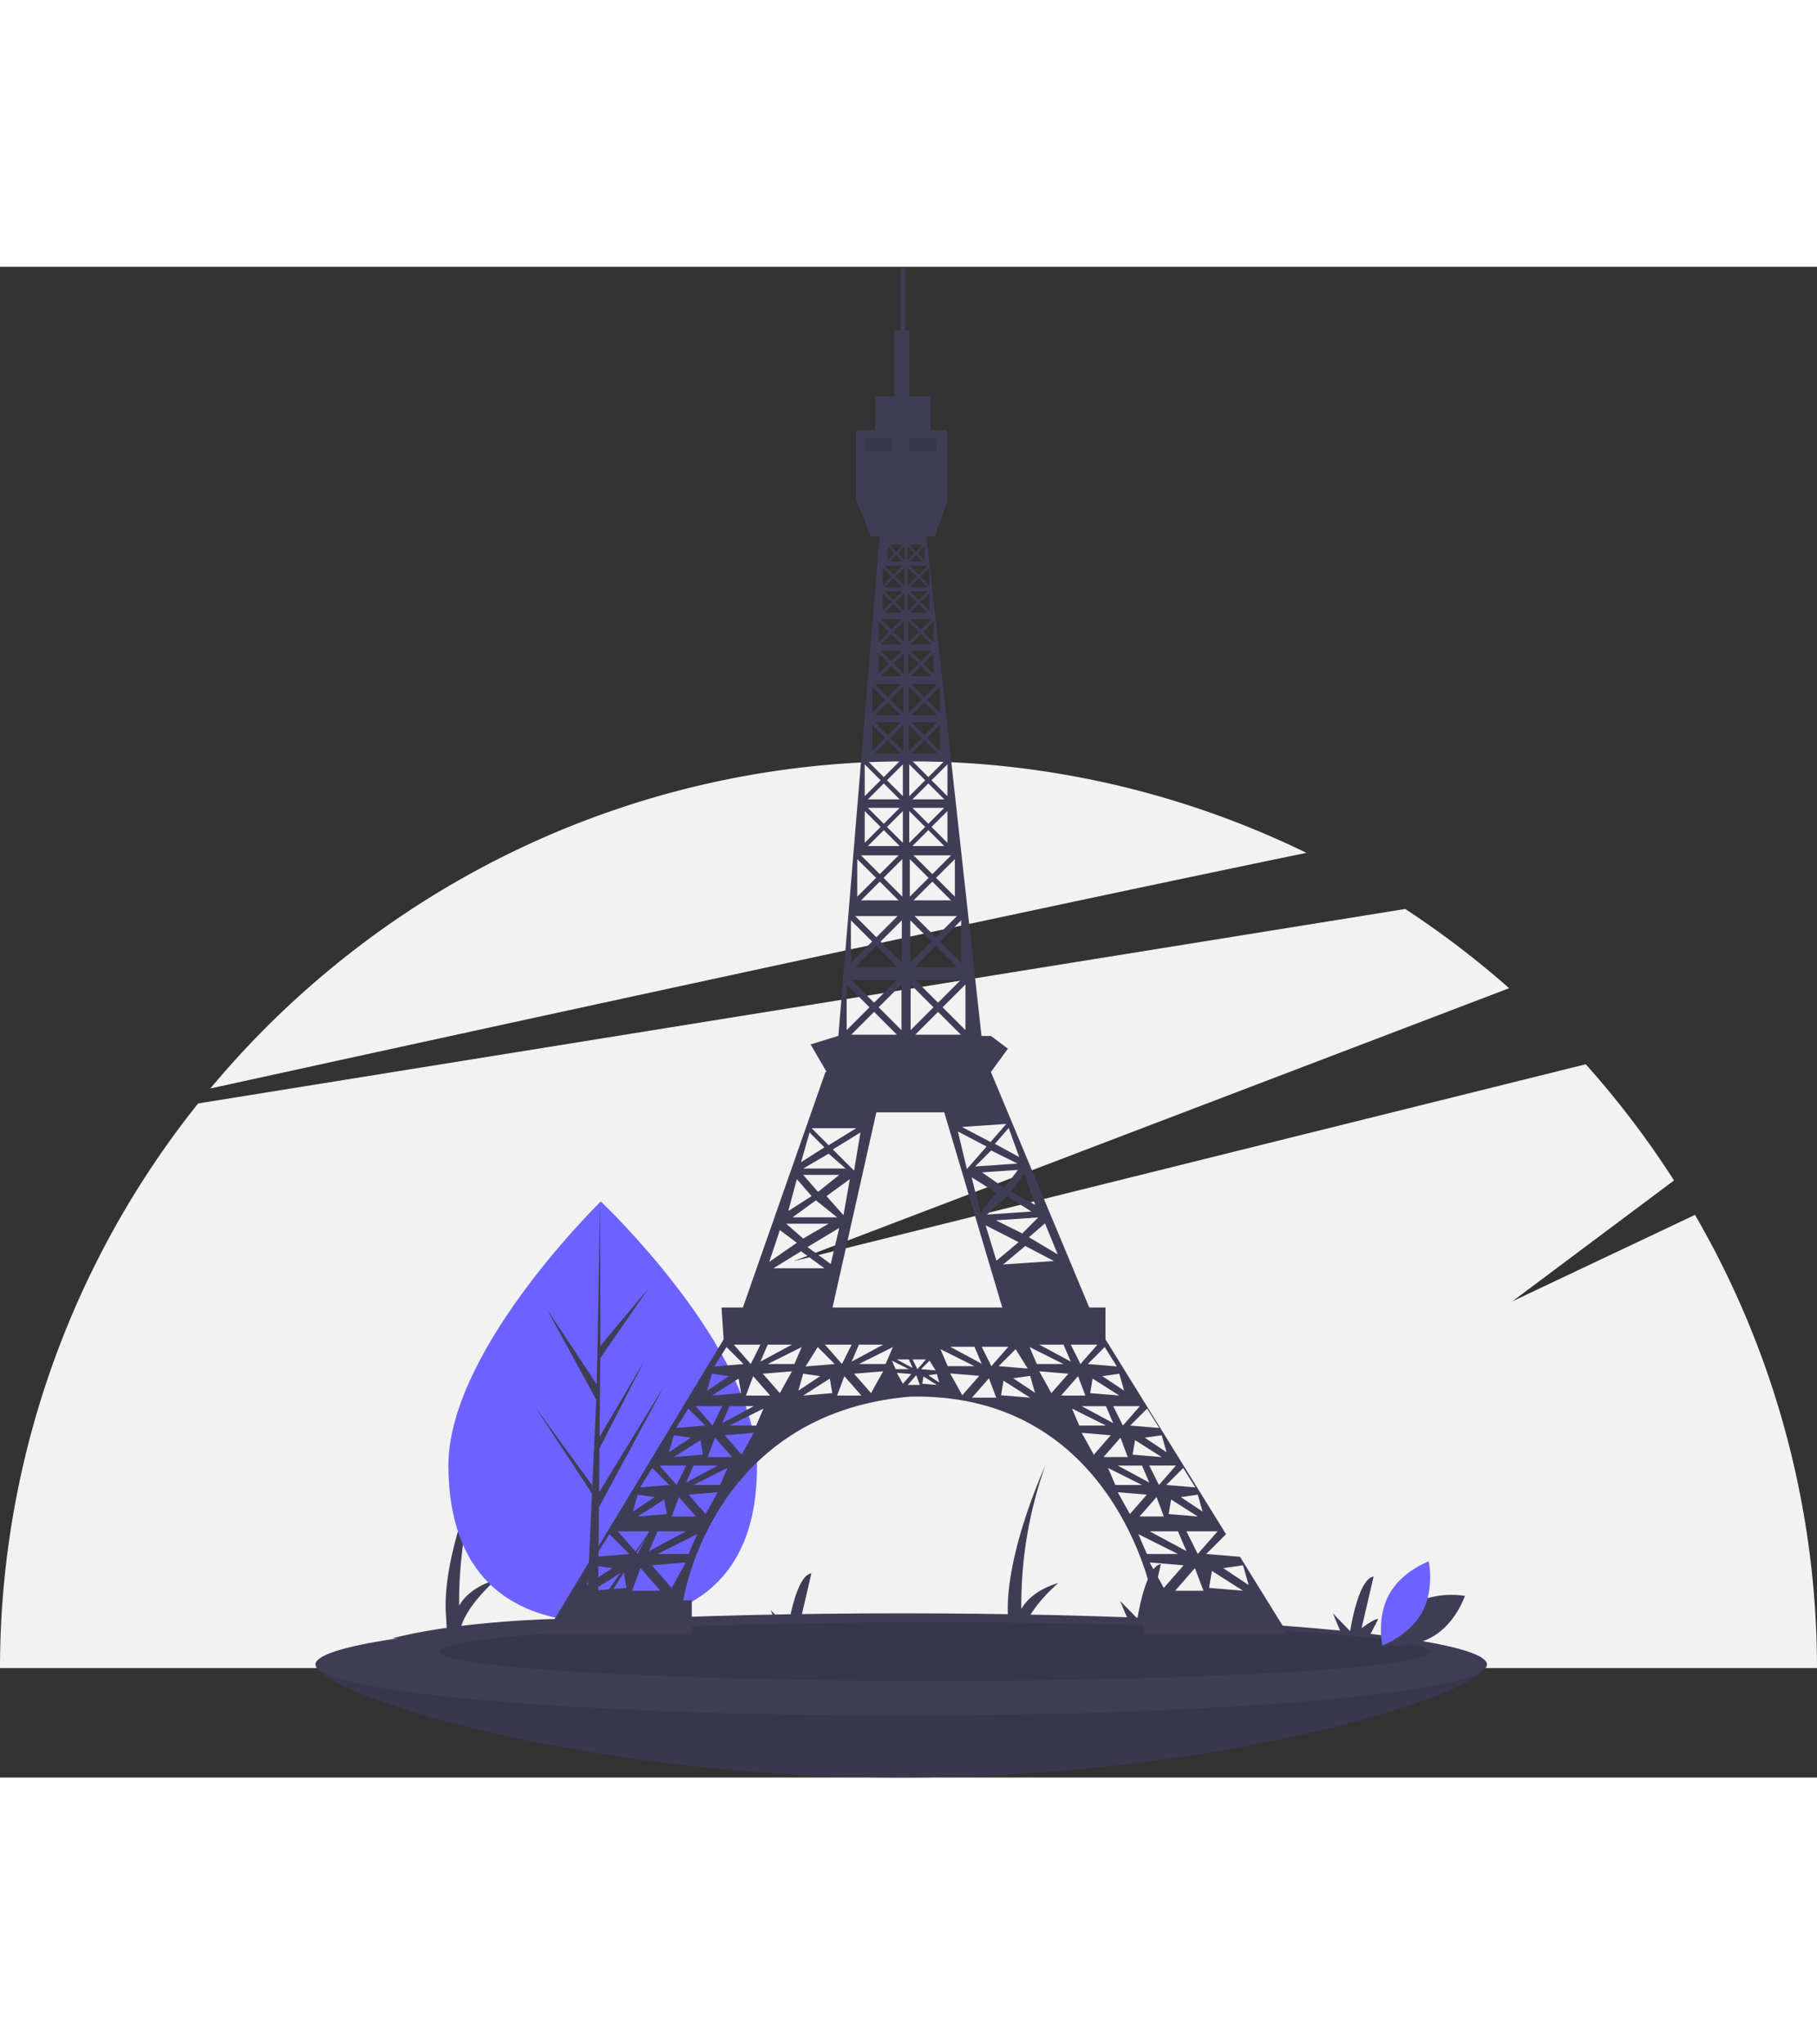 <svg id="bf2b8cd6-fd02-49d0-ad41-2cc0305f82f5" data-name="Layer 1" xmlns="http://www.w3.org/2000/svg" width="400" height="450" viewBox="0 0 995.987 828"><rect x="0" y="0" width="995.987" height="828" fill="#333333" stroke="none"/><title>Eiffel_tower</title><path d="M1031.125,555.612,931,603l88.615-66.262a500.057,500.057,0,0,0-48.384-63.668L537,581,929.233,431.376a499.981,499.981,0,0,0-56.958-43.414L210.609,494.539A495.88,495.88,0,0,0,102.006,804h995.987A495.613,495.613,0,0,0,1031.125,555.612Z" transform="translate(-102.006 -36)" fill="#f2f2f2"/><path d="M818.123,357.195A495.972,495.972,0,0,0,600,307c-153.83,0-291.361,69.753-382.71,179.349C373.716,452.074,646.067,392.743,818.123,357.195Z" transform="translate(-102.006 -36)" fill="#f2f2f2"/><path d="M892.123,792.876q-20.619-3.493-39.659-6l5.018-9.729c-1.692-.588-9.126,4.984-9.126,4.984l6.585-28.241c-8.51,1.026-12.837,29.862-12.837,29.862l-9.508-9.749,4.603,10.961a877.87,877.87,0,0,0-100.62-6.333l4.295-8.327c-1.692-.588-9.126,4.984-9.126,4.984l6.585-28.241c-8.51,1.026-12.837,29.862-12.837,29.862l-9.508-9.749,4.875,11.609a565.21,565.21,0,0,0-57.842,3.929c4.344-12.972,19.101-25.31,19.101-25.31-11.27,3.352-17.181,8.969-20.27,14.205a227.456,227.456,0,0,1,13.147-78.589s-23.294,50.691-20.322,84.716l.356,6.042c-19.748,2.828-29.677,5.77-29.677,5.77Z" transform="translate(-102.006 -36)" fill="#3f3d56"/><path d="M583.966,791.061q-20.619-3.493-39.659-6l5.018-9.729c-1.692-.588-9.126,4.984-9.126,4.984l6.585-28.241c-8.51,1.026-12.837,29.862-12.837,29.862l-9.508-9.749,4.603,10.961a877.872,877.872,0,0,0-100.62-6.333l4.295-8.327c-1.692-.588-9.126,4.984-9.126,4.984l6.585-28.241c-8.51,1.026-12.837,29.862-12.837,29.862l-9.508-9.749,4.875,11.609a565.21,565.21,0,0,0-57.842,3.929c4.344-12.972,19.101-25.31,19.101-25.31-11.27,3.352-17.181,8.969-20.27,14.205a227.456,227.456,0,0,1,13.147-78.589s-23.294,50.691-20.322,84.716l.356,6.042c-19.748,2.828-29.677,5.77-29.677,5.77Z" transform="translate(-102.006 -36)" fill="#3f3d56"/><path d="M917.003,802c0,15.464-143.717,62-321,62s-321-46.536-321-62,143.717,6,321,6S917.003,786.536,917.003,802Z" transform="translate(-102.006 -36)" fill="#3f3d56"/><path d="M917.003,802c0,15.464-143.717,62-321,62s-321-46.536-321-62,143.717,6,321,6S917.003,786.536,917.003,802Z" transform="translate(-102.006 -36)" opacity="0.1"/><ellipse cx="493.997" cy="766" rx="321" ry="28" fill="#3f3d56"/><ellipse cx="512.497" cy="759" rx="271.5" ry="16" opacity="0.1"/><path d="M516.966,692.416c.449,63.706-37.267,86.213-83.981,86.542q-1.628.011-3.24-.014-3.248-.047-6.429-.251c-42.182-2.688-75.105-25.841-75.523-85.087-.432-61.313,77.385-139.24,83.222-145.002.005,0,.005,0,.01-.005.222-.22.335-.329.335-.329S516.518,628.715,516.966,692.416Z" transform="translate(-102.006 -36)" fill="#6c63ff"/><path d="M429.837,769.235l30.632-43.443-30.677,48.189-.048,4.964q-3.248-.047-6.429-.251l2.884-63.755-.029-.493.056-.094.274-6.024-31.431-47.871,31.493,43.359.087,1.277,2.179-48.17-26.967-49.507L429.096,648.457l1.919-99.853.008-.332.002.327.118,78.734,26.273-31.398L431.077,634.114l-.397,43.121,24.457-41.551-24.511,47.891-.221,23.977L465.915,649.703l-35.591,66.213Z" transform="translate(-102.006 -36)" fill="#3f3d56"/><path d="M728.903,785.462H807.977l-26.266-42.453-18.504-1.542,10.842-10.842L707.972,623.824V606.382h-8.886L645.177,477.304,654.48,464.513l-9.303-6.977h-5.164L609.834,183.683h4.528l6.977-19.769V125.54H612.036V106.934H600.407V70.886h-2.326V36H595.756V70.886h-3.489v36.049H581.802V125.54H571.336v38.374l8.14,19.769h4.704L561.548,457.536h-.096l-15.117,4.651,8.14,13.954.581,1.163h-.581L509.219,606.382H497.495l1.163,17.443-97.68,161.637h80.237V766.856H476.563s15.117-102.331,124.426-111.634c111.634-2.326,132.566,109.309,132.566,109.309h-4.651Zm54.46-37.793,3.101,10.853-13.954-9.303Zm-17.055,3.101,17.055,10.853-18.606-1.551Zm-20.156,10.853,10.853-12.404,4.651,12.404ZM727.99,693.014l3.987,9.303L714.7,693.014Zm-5.15-5.98,1.329-7.974,14.619,9.303Zm24.863,42.029,4.651,10.853-20.156-10.853Zm-21.042-8.14,9.303-10.632,3.987,10.632Zm15.948-1.329,1.329-7.974,14.619,9.303Zm15.948,21.873-6.202-12.404h17.055Zm2.658-23.202-11.961-7.974,9.303-1.329Zm-3.987-13.29-15.948-1.329,9.303-9.303Zm-19.935-1.329-5.316-10.632h14.619Zm4.153-17.941-11.961-7.974,9.303-1.329Zm-3.987-13.29-15.948-1.329,9.303-9.303Zm-19.935-1.329-5.316-10.632h14.619Zm-17.941-17.775,1.329-7.974,14.619,9.303Zm12.625,16.446-17.277-9.303h13.29Zm5.98-17.775-11.961-7.974,9.303-1.329Zm-3.987-13.29-15.948-1.329,9.303-9.303Zm-10.632-11.961-9.303,10.632-5.316-10.632Zm-14.619,9.303L671.674,626.732h13.29ZM558.355,606.382l24.028-106.983h37.211l31.805,106.983Zm81.756,30.816L622.834,627.894h13.29Zm-30.567-2.326-4.651,5.316-2.658-5.316Zm-7.309,4.651-8.638-4.651h6.645Zm-57.644-66.283,17.443-10.466L557.382,582.543Zm9.303,11.629H525.985l15.117-9.303Zm42.802-371.041-4.92,4.92-4.92-4.92Zm-9.84-2.147,4.92-4.92,4.92,4.92Zm9.84,13.954h-9.84l4.92-4.92Zm-3.936-5.904,4.92-4.92v9.84Zm4.741,10.466v11.629l-5.814-5.814Zm-4.741-24.42,4.92-4.92V210.697Zm1.252-12.791,3.876-3.876v7.752Zm3.101,4.651h-7.752l3.876-3.876Zm-3.876-5.427-3.876-3.876h7.752Zm-.775.775-3.876,3.876v-7.752Zm4.234,6.888-4.92,4.92-4.92-4.92Zm-5.904,5.904-4.92,4.92v-9.84Zm0,13.954-4.92,4.92V214.812Zm5.546,9.303-5.814,5.814-5.814-5.814Zm0,13.954H584.709l5.814-5.814Zm1.163,4.651v11.629l-5.814-5.814Zm-1.163-1.163-5.814,5.814-5.814-5.814Zm0,13.954H584.709l5.814-5.814Zm.894,5.635v14.312l-7.156-7.156Zm-1.431,15.743H581.489l7.156-7.156Zm1.431,5.188v14.312l-7.156-7.156Zm-1.431-1.431-7.156,7.156-7.156-7.156Zm0,17.175H581.489l7.156-7.156Zm1.118,5.949V326.133l-8.721-8.721Zm-1.744,19.187H577.732l8.721-8.721Zm1.744,6.396v17.443l-8.721-8.721Zm-1.744-1.744-8.721,8.721-8.721-8.721Zm0,20.931H577.732l8.721-8.721Zm1.431,7.156v20.574L586.319,370.903Zm-2.057,22.631H573.975l10.287-10.287Zm1.789,10.913v23.257l-11.629-11.629ZM594.012,419.743H570.755l11.629-11.629Zm2.147,9.571v25.046l-12.523-12.523Zm-2.505-2.505-12.523,12.523-12.523-12.523Zm0,30.055H568.608l12.523-12.523ZM565.522,530.214H542.265l13.954-8.14Zm-6.977-10.466,15.117-9.303-3.489,20.931Zm9.303,16.28-3.489,19.769L555.056,545.332Zm-5.814-2.326-11.629,9.303-8.14-9.303Zm-1.163,23.257h-24.42l12.791-9.303Zm7.974,69.771-5.316,10.632-9.303-10.632Zm3.987,0H586.121l-17.277,9.303Zm87.527-56.156-12.13,10.15-5.984-19.407ZM639.45,554.517l-4.824-19.486,13.394,8.412Zm14.529-9.148,13.394,8.412-24.364,1.659Zm-1.476-4.562-12.234-8.491,19.723-1.343Zm-15.951-11.735,8.728-8.753,14.475,7.173ZM631.99,530.548l-4.903-20.646,15.714,8.254Zm-28.318-73.683,12.523-12.523,12.523,12.523Zm-2.505-2.505V429.314l12.523,12.523Zm2.505-27.551h25.046l-12.523,12.523Zm-.358-7.067,11.629-11.629L626.572,419.743Zm-2.326-2.326V394.16l11.629,11.629Zm-.268-36.228V360.616L611.007,370.903Zm12.344-8.229,10.287,10.287H602.778Zm-8.498-153.229-4.92,4.92V214.812Zm-3.936-5.904h9.84l-4.92,4.92Zm-.805,33.812,5.814,5.814-5.814,5.814Zm1.163-1.163h11.629l-5.814,5.814Zm-.894,40.521,7.156,7.156-7.156,7.156Zm1.431-1.431h14.312l-7.156,7.156ZM600.407,334.273l8.721,8.721-8.721,8.721Zm1.744-1.744h17.443l-8.721,8.721Zm8.721,12.21,8.721,8.721H602.152Zm1.744-1.744,8.721-8.721v17.443Zm-10.466-15.117,8.721-8.721,8.721,8.721Zm-1.744-1.744V308.69l8.721,8.721Zm8.274-30.547,7.156,7.156H601.526Zm1.431-1.431,7.156-7.156v14.312Zm-8.587-12.344,7.156-7.156,7.156,7.156Zm-1.431-1.431V266.067l7.156,7.156Zm6.709-25.762,5.814,5.814H600.989Zm1.163-1.163,5.814-5.814v11.629Zm-6.977-10.466,5.814-5.814,5.814,5.814Zm-1.163-1.163V230.197l5.814,5.814Zm5.725-21.11,4.92,4.92h-9.84Zm.984-.984,4.92-4.92v9.84Zm-5.904-8.051,4.92-4.92,4.92,4.92Zm-.984-.984v-9.84l4.92,4.92Zm5.218-17.711,3.876-3.876v7.752Zm3.101,4.651h-7.752l3.876-3.876Zm-3.876-5.427-3.876-3.876h7.752Zm-.775.775-3.876,3.876v-7.752ZM654.73,627.894l-9.303,10.632-5.316-10.632Zm-2.863-45.085,12.13-10.15,15.714,8.254Zm29.927-5.535-15.793-9.414,8.807-7.593Zm-19.432-11.498-14.475-7.173,23.203-1.58Zm7.094-15.635-13.315-7.252,7.489-9.834Zm-8.778-26.21-13.315-7.252,7.568-8.674Zm-7.065-18.168L644.964,515.678l-15.714-8.254Zm-22.39-51.404-12.523-12.523,12.523-12.523Zm-2.326-36.943-11.629-11.629,11.629-11.629ZM614.943,403.463,603.315,391.834h23.257Zm10.466-22.273L615.122,370.903l10.287-10.287Zm-12.344-12.344-10.287-10.287h20.574Zm8.274-42.713-8.721-8.721,8.721-8.721Zm-10.466-10.466-8.721-8.721h17.443Zm6.396-35.288-7.156-7.156,7.156-7.156Zm-8.587-8.587-7.156-7.156h14.312Zm5.099-29.966-5.814-5.814,5.814-5.814Zm-6.977-6.977-5.814-5.814h11.629Zm4.651-24.152-4.92-4.92,4.92-4.92Zm-5.904-5.904-4.92-4.92h9.84Zm-22.005,25.404,5.814,5.814-5.814,5.814Zm0,17.443,5.814,5.814-5.814,5.814Zm12.255,16.996-7.156,7.156-7.156-7.156Zm-15.743,1.431,7.156,7.156-7.156,7.156Zm0,20.931,7.156,7.156-7.156,7.156Zm15.117,19.948-8.721,8.721-8.721-8.721Zm-19.187,1.744,8.721,8.721-8.721,8.721Zm0,25.583,8.721,8.721-8.721,8.721Zm18.561,24.286-10.287,10.287-10.287-10.287Zm-22.631,2.057L582.204,370.903l-10.287,10.287Zm22.094,31.218L582.383,403.463,570.755,391.834Zm-25.583,2.326,11.629,11.629-11.629,11.629Zm-2.326,35.154,12.523,12.523-12.523,12.523Zm5.233,78.806L556.219,517.423l-9.303-9.303Zm-25.583,2.326,8.14,8.14-12.791,8.14ZM538.776,536.029l8.14,9.303-12.791,8.14Zm17.443,24.42-13.954,8.14-9.303-8.14Zm-26.746,3.489,9.303,6.977-15.117,10.466Zm6.645,62.794-17.277,9.303,3.987-9.303Zm-17.277,0-5.316,10.632-9.303-10.632Zm-18.606,1.329,9.303,9.303-15.948,1.329Zm14.951,32.394-17.277,9.303,3.987-9.303Zm-22.925-5.814,14.619-9.303,1.329,7.974Zm0-11.961,9.303,1.329-11.961,7.974Zm5.648,17.775-5.316,10.632-9.303-10.632Zm-18.606,1.329,9.303,9.303-15.948,1.329Zm-1.384,67.28L457.764,739.916l4.651-10.853Zm-26.358-8.14,14.619-9.303,1.329,7.974Zm18.606,0,3.987-10.632,9.303,10.632ZM495.418,693.014l-17.277,9.303,3.987-9.303Zm-24.088-4.651,14.619-9.303,1.329,7.974Zm0-11.961,9.303,1.329-11.961,7.974Zm6.811,16.612-5.316,10.632-9.303-10.632Zm-18.606,1.329,9.303,9.303-15.948,1.329Zm-7.974,14.619,9.303,1.329-11.961,7.974Zm6.202,20.101-6.202,12.404-10.853-12.404ZM426.754,747.669l10.853,1.55-13.954,9.303Zm0,13.954,17.055-10.853,1.551,9.303Zm1.55-18.606,7.752-12.404,10.853,10.853Zm20.156,18.606,4.651-12.404,10.853,12.404Zm21.707-1.551L459.314,747.669l18.606-1.551Zm9.303-18.606H462.415l21.707-10.853Zm9.303-21.873-9.303-10.632,15.948-1.329ZM496.747,703.646H482.128l18.606-9.303Zm-6.811-15.283,3.987-10.632,9.303,10.632Zm18.606-1.329-9.303-10.632,15.948-1.329Zm7.974-15.948H501.897l18.606-9.303ZM510.867,654.64l3.987-10.632,9.303,10.632Zm18.606-1.329-9.303-10.632,15.948-1.329Zm-6.645-15.948,18.606-9.303-3.987,9.303Zm19.436,5.316,9.303,1.329-11.961,7.974Zm0,11.961,14.619-9.303,1.329,7.974Zm1.329-15.948,6.645-10.632,9.303,9.303Zm17.277,15.948,3.987-10.632,9.303,10.632Zm18.606-1.329-9.303-10.632,15.948-1.329Zm-6.645-15.948,18.606-9.303-3.987,9.303Zm18.107-1.827,9.303,4.651H592.932Zm2.658,6.645,7.974.664-4.651,5.316Zm5.98,6.645,4.651-5.316,1.993,5.316Zm11.961-13.29,3.322,5.316-7.974-.664Zm-3.987,12.625.664-3.987,7.309,4.651Zm3.322-4.651,4.651-.664,1.329,4.651Zm6.645-14.287,18.606,9.303H621.505Zm5.316,13.29,15.948,1.329-9.303,10.632Zm11.961,13.29,9.303-10.632,3.987,10.632Zm23.922-26.58,6.645,10.632-15.948-1.329Zm-7.974,25.251,1.329-7.974,14.619,9.303Zm6.645-9.303,9.303-1.329,2.658,9.303Zm8.971-17.111,18.606,9.303H670.345Zm5.316,13.29,15.948,1.329-9.303,10.632Zm21.264,2.658,3.987,10.632H683.635Zm.665,27.078-3.987-9.303,18.606,9.303Zm1.329,3.987,15.948,1.329-9.303,10.632Zm21.264,2.658,3.987,10.632H706.892Zm-6.811,16.612,18.606,9.303H713.371Zm5.316,13.29,15.948,1.329-9.303,10.632ZM725.996,730.614l21.707,10.853H730.647Zm6.202,15.505,18.606,1.551-10.853,12.404Z" transform="translate(-102.006 -36)" fill="#3f3d56"/><rect x="473.981" y="94.191" width="15.117" height="6.977" opacity="0.1"/><rect x="498.401" y="94.191" width="15.117" height="6.977" opacity="0.1"/><path d="M877.081,768.941c-12.534,7.391-17.468,22.248-17.468,22.248s15.388,2.874,27.923-4.517,17.468-22.248,17.468-22.248S889.615,761.551,877.081,768.941Z" transform="translate(-102.006 -36)" fill="#3f3d56"/><path d="M881.473,773.524c-7.019,12.746-21.724,18.114-21.724,18.114s-3.325-15.297,3.694-28.043,21.724-18.114,21.724-18.114S888.492,760.777,881.473,773.524Z" transform="translate(-102.006 -36)" fill="#6c63ff"/></svg>